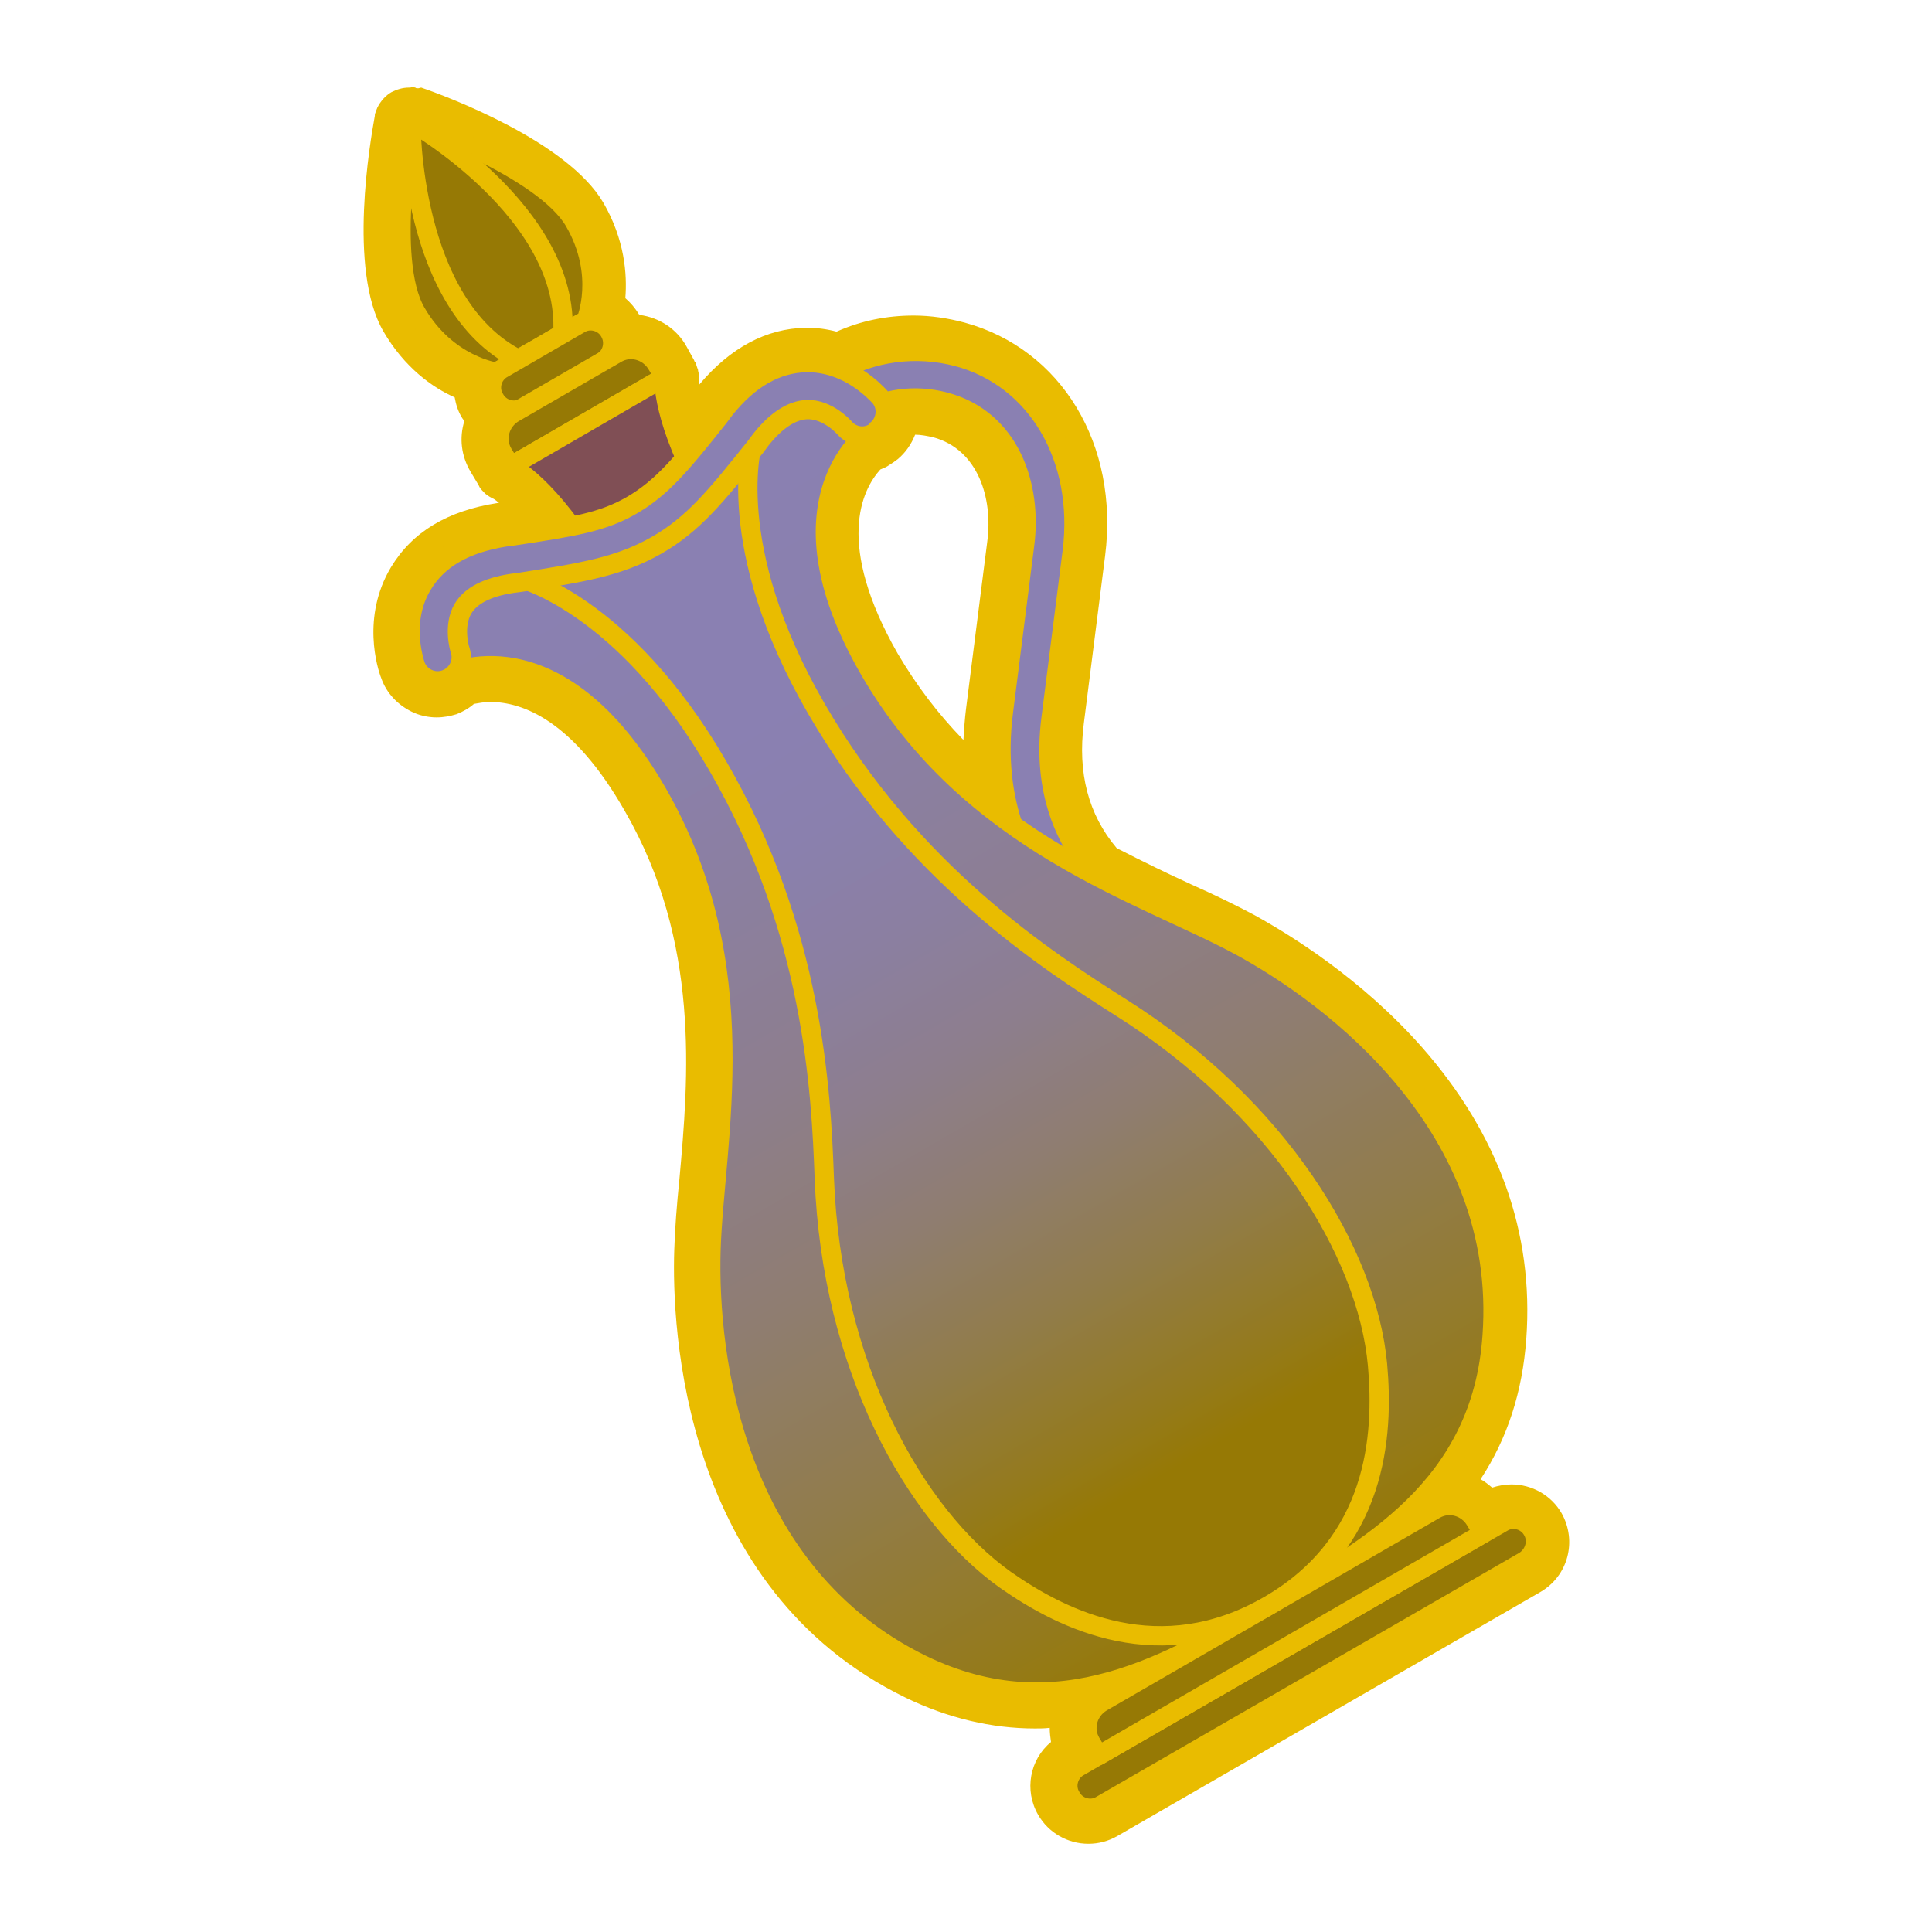 <?xml version="1.0" encoding="utf-8"?>
<!-- Generator: Adobe Illustrator 26.3.1, SVG Export Plug-In . SVG Version: 6.00 Build 0)  -->
<svg version="1.1" id="레이어_1" xmlns="http://www.w3.org/2000/svg" xmlns:xlink="http://www.w3.org/1999/xlink" x="0px"
	 y="0px" viewBox="0 0 300 300" style="enable-background:new 0 0 300 300;" xml:space="preserve">
<style type="text/css">
	.st0{fill:#E9BC00;}
	.st1{fill:#967905;stroke:#E9BC00;stroke-width:3;stroke-linecap:round;stroke-linejoin:round;stroke-miterlimit:10;}
	.st2{fill:#804F55;stroke:#E9BC00;stroke-width:3;stroke-linecap:round;stroke-linejoin:round;stroke-miterlimit:10;}
	.st3{fill:#8A80B2;stroke:#E9BC00;stroke-width:3;stroke-miterlimit:10;}
	.st4{fill:url(#SVGID_1_);stroke:#E9BC00;stroke-width:3;stroke-linecap:round;stroke-linejoin:round;stroke-miterlimit:10;}
	
		.st5{fill:url(#SVGID_00000134953297559224454290000013365922412133309112_);stroke:#E9BC00;stroke-width:3;stroke-linecap:round;stroke-linejoin:round;stroke-miterlimit:10;}
</style>
<g>
	<path class="st0" d="M169,284.4c-2.5,0-4.8-1.3-6-3.5c-1.9-3.3-0.8-7.6,2.5-9.5l0,0c-0.7-1.7-0.7-3.6-0.2-5.3
		c-1.6,0.2-3.1,0.3-4.7,0.3c-6.6,0-12.9-1.5-19.3-4.6c-33.6-16.3-35.1-55.9-34.7-67.6c0.1-3.3,0.4-7,0.8-10.9
		c1.4-15.8,3.3-37.4-8.7-58.3c-8.5-14.8-17-17.9-22.7-17.9c-1.4,0-2.6,0.2-3.4,0.4c-0.7,0.7-1.6,1.2-2.5,1.5
		c-0.8,0.3-1.6,0.4-2.4,0.4c-1.1,0-2.1-0.2-3.1-0.7c-1.7-0.8-3-2.3-3.7-4.1c-0.3-0.8-2.8-8.5,1.4-15.5c2.9-4.9,8-7.9,15.2-9
		c0,0,3.4-0.5,4.3-0.7c-2.7-2.8-4.4-3.8-4.4-3.8c-0.2-0.1-0.5-0.3-0.7-0.5L76.6,75c-0.2-0.2-0.4-0.4-0.5-0.6l0,0
		C76,74.3,76,74.3,76,74.2l-1.2-2c-1.3-2.3-1.4-4.9-0.4-7.2c-0.4-0.4-0.7-0.8-0.9-1.2c-0.6-1.1-0.9-2.2-0.9-3.5
		c-3.2-1.3-7.9-4-11.3-10c-5.3-9.2-1.6-29.7-1.1-32.1V18c0,0,0.1-0.2,0.1-0.3c0.1-0.2,0.1-0.3,0.2-0.4c0.3-0.6,0.8-1.1,1.4-1.5
		c0.5-0.3,1.1-0.5,1.7-0.5c0.1,0,0.2,0,0.3,0s0.2,0,0.3,0c0.1,0,0.4,0.1,0.4,0.1l0.2,0.1c2.2,0.8,21.9,7.8,27.2,17
		c3.4,5.9,3.5,11.3,3,14.8c1,0.6,1.9,1.5,2.5,2.5c0.2,0.3,0.3,0.7,0.5,1c2.8,0.1,5.4,1.6,6.8,4l1.2,2.1l0.1,0.2
		c0.1,0.2,0.2,0.4,0.2,0.6v0.2c0,0.3,0.1,0.5,0.1,0.8v0.1c0,0,0,1.9,1,5.4c0.4-0.5,2.2-2.7,2.2-2.7c4.5-5.6,9.7-8.5,15.4-8.6h0.2
		c1.6,0,3.1,0.2,4.7,0.7c3.8-1.7,7.7-2.6,11.9-2.6c2.5,0,5,0.3,7.4,1c14,3.8,22.4,17.7,20.4,34l-3.3,26c-1.1,8.4,0.9,15.6,5.8,21.3
		c4.2,2.2,8.3,4.1,11.9,5.8c3.6,1.7,6.9,3.2,9.8,4.8c10.3,5.6,43.8,26.6,41.2,63.9c-0.6,8.7-3.3,16.3-8.2,22.9
		c1.7,0.4,3.3,1.4,4.4,2.8l0,0c1.1-0.6,2.3-0.9,3.5-0.9c2.5,0,4.8,1.3,6,3.5c0.9,1.6,1.2,3.5,0.7,5.3s-1.6,3.3-3.2,4.2l-65.7,37.9
		C171.4,284.1,170.2,284.4,169,284.4z M135.6,71.1c-3.3,3.4-8.7,12.6,2.1,31.3c3.7,6.4,8.3,12.1,14,17.2c-0.2-3-0.1-6.2,0.3-9.4
		l3.3-26c1-7.6-1.7-16.2-9.9-18.4c-1.2-0.3-2.4-0.5-3.6-0.5c-0.4,0-0.8,0-1.2,0c-0.3,1.6-1.1,3.1-2.4,4.2c-0.3,0.3-0.7,0.5-1.1,0.7
		C136.6,70.7,136.1,71,135.6,71.1z"/>
	<path class="st0" d="M63.5,17.6L63.5,17.6c0.2,0,0.2,0,0.3,0c0.1,0,0.1,0,0.2,0c0,0,0,0,0.1,0C65,17.9,85.2,25,90.2,33.7
		c3.7,6.4,3.1,12.2,2.4,15c1.2,0.3,2.4,1.1,3.1,2.3c0.4,0.7,0.6,1.4,0.6,2.2c0.5-0.1,0.9-0.2,1.4-0.2c2.1,0,4.2,1.1,5.3,3l1.2,2l0,0
		v0.1c0,0.1,0.1,0.2,0.1,0.3v0.1c0,0.1,0,0.2,0,0.4l0,0c0,0-0.2,3.3,2.3,9.6c1.1-1.3,2.2-2.7,3.5-4.4l1-1.2
		c4.1-5.2,8.8-7.8,13.9-7.9c0.1,0,0.1,0,0.2,0c1.8,0,3.4,0.3,4.8,0.8c3.7-1.8,7.7-2.8,11.7-2.8c2.3,0,4.6,0.3,6.9,0.9
		c13.1,3.5,20.8,16.6,18.9,31.8l-3.3,26c-1.4,11,2.4,18.5,6.5,23.1c4.3,2.3,8.5,4.2,12.3,6c3.5,1.6,6.9,3.2,9.7,4.7
		c10.1,5.4,42.7,25.9,40.1,62c-0.8,11-5,19.1-10.7,25.4c0.8-0.4,1.8-0.6,2.6-0.6c2.1,0,4.2,1.1,5.3,3l0.4,0.7l1.7-1
		c0.8-0.4,1.6-0.7,2.5-0.7c1.7,0,3.4,0.9,4.3,2.5c1.4,2.4,0.6,5.4-1.8,6.8l-65.7,37.9c-0.8,0.4-1.6,0.7-2.5,0.7
		c-1.7,0-3.4-0.9-4.3-2.5c-1.4-2.4-0.6-5.4,1.8-6.8l1.7-1l-0.4-0.7c-1.6-2.8-0.8-6.3,1.8-8.1c-2.9,0.6-5.9,1-9,1
		c-5.8,0-11.9-1.3-18.4-4.4c-32.5-15.8-34-54.3-33.6-65.7c0.1-3.3,0.4-6.9,0.8-10.8c1.4-16.1,3.4-38.1-9-59.5
		c-9.1-15.8-18.5-18.9-24.4-18.9c-1.9,0-3.4,0.3-4.5,0.6c-0.6,0.6-1.2,1.1-2.1,1.4c-0.6,0.2-1.2,0.3-1.7,0.3c-0.8,0-1.5-0.2-2.2-0.5
		c-1.2-0.6-2.2-1.6-2.6-2.9c-0.3-0.8-2.5-7.5,1.2-13.8c2.6-4.4,7.2-7.1,13.7-8.1l1.5-0.2c2.4-0.4,4.5-0.7,6.4-1
		c-4.3-5.4-7.3-7-7.4-7l0,0c-0.1-0.1-0.2-0.1-0.3-0.2l0,0c-0.1-0.1-0.2-0.2-0.2-0.3l0,0c0,0,0,0,0-0.1l-1.2-2
		c-1.3-2.2-1-4.8,0.4-6.7c-0.7-0.4-1.3-1-1.8-1.8c-0.7-1.2-0.8-2.6-0.5-3.8c-2.8-0.8-8-3.2-11.7-9.6c-5-8.7-1-29.8-0.9-30.7
		c0,0,0,0,0-0.1s0-0.1,0-0.2c0,0,0-0.1,0.1-0.1c0.1-0.3,0.3-0.5,0.6-0.7C63,17.6,63.3,17.6,63.5,17.6 M154.4,124.6
		c-0.8-4.1-1.1-8.7-0.4-14l3.3-26c1.1-8.4-2-18.1-11.3-20.6c-1.4-0.4-2.8-0.5-4.2-0.5c-1,0-2.1,0.1-3.1,0.3c0,0.3,0,0.6,0,0.9
		c-0.1,1.4-0.8,2.6-1.8,3.5c-0.2,0.2-0.5,0.4-0.8,0.5c-0.5,0.3-1,0.5-1.6,0.6c-3.3,3.1-10.7,13.3,1.4,34.1
		C141.1,112.4,147.6,119.2,154.4,124.6 M63.5,13.6c-1,0-1.9,0.3-2.7,0.7c-0.9,0.5-1.7,1.4-2.2,2.4c-0.1,0.2-0.1,0.3-0.2,0.5l0,0l0,0
		c0,0.1-0.1,0.2-0.1,0.3c-0.1,0.2-0.1,0.3-0.1,0.5c-0.7,3.9-4.2,23.8,1.3,33.4c3.3,5.7,7.7,8.8,11.1,10.3c0.2,1.1,0.5,2.1,1.1,3.1
		c0.1,0.2,0.3,0.4,0.4,0.6c-0.8,2.6-0.5,5.4,1,7.9l1.2,2l0.1,0.2l0.1,0.2l0,0c0.2,0.3,0.5,0.6,0.8,0.9l0.1,0.1
		c0.4,0.3,0.7,0.5,1.1,0.7c0.1,0,0.4,0.2,1,0.7h-0.2c-7.8,1.2-13.3,4.5-16.6,10c-4.6,7.7-2.1,15.7-1.5,17.2c0.8,2.3,2.5,4.1,4.7,5.2
		c1.2,0.6,2.6,0.9,3.9,0.9c1.1,0,2.1-0.2,3.1-0.5c1-0.4,1.9-0.9,2.7-1.6c0.7-0.1,1.5-0.3,2.5-0.3c5.1,0,12.9,2.9,20.9,16.9
		c11.8,20.4,9.9,41.6,8.5,57.2c-0.4,3.9-0.7,7.7-0.8,11c-0.4,12,1.2,52.6,35.9,69.5c6.6,3.2,13.4,4.8,20.1,4.8c0.8,0,1.5,0,2.3-0.1
		c0,0.8,0.1,1.5,0.2,2.2c-3.3,2.7-4.2,7.5-2,11.3c1.6,2.8,4.6,4.5,7.8,4.5c1.6,0,3.1-0.4,4.5-1.2l65.7-37.9
		c4.3-2.5,5.7-7.9,3.3-12.2c-1.6-2.8-4.6-4.5-7.8-4.5c-1,0-2.1,0.2-3,0.5c-0.6-0.5-1.2-1-1.8-1.3c4.2-6.4,6.5-13.6,7.1-21.8
		c1.2-16.5-4.3-31.8-16.3-45.4c-9.4-10.6-20.3-17.3-25.9-20.4c-3-1.6-6.3-3.2-9.9-4.8c-3.5-1.6-7.4-3.5-11.5-5.6
		c-4.4-5.2-6.1-11.7-5.1-19.4l3.3-26c2.2-17.3-6.8-32.1-21.8-36.2c-2.6-0.7-5.3-1.1-7.9-1.1c-4.2,0-8.2,0.8-12,2.5
		c-1.5-0.4-3-0.6-4.5-0.6h-0.3c-6.1,0.1-11.7,3.1-16.5,8.8c0-0.4-0.1-0.7-0.1-0.8v-0.3v-0.2c0-0.3,0-0.5-0.1-0.8
		c0-0.1,0-0.2-0.1-0.4c-0.1-0.3-0.2-0.6-0.3-0.9c0,0,0-0.1-0.1-0.1c-0.1-0.1-0.1-0.3-0.2-0.4l-1.1-2c-1.5-2.7-4.2-4.5-7.3-4.9
		c0,0,0-0.1-0.1-0.1c-0.6-1-1.3-1.8-2.1-2.5c0.3-3.7-0.1-9.1-3.4-14.8c-5.6-9.6-24.5-16.6-28.3-17.9L65,13.7h-0.2
		c-0.1,0-0.2,0-0.3-0.1l0,0l0,0c-0.1,0-0.3-0.1-0.5-0.1C63.8,13.6,63.7,13.6,63.5,13.6L63.5,13.6z M136.7,72.9
		c0.5-0.2,1-0.4,1.4-0.7c0.5-0.3,0.9-0.6,1.3-0.9c1.2-1,2.1-2.3,2.7-3.8c0.9,0,1.9,0.2,2.8,0.4c7,1.9,9.3,9.5,8.4,16.2l-3.3,26
		c-0.2,1.6-0.3,3.2-0.4,4.8c-4-4.1-7.3-8.5-10.2-13.4C129.7,84.5,133.8,76.1,136.7,72.9L136.7,72.9z"/>
</g>
<path class="st1" d="M84,53.8l7-4c0,0,3-7.1-1.8-15.4S63.9,18.9,63.9,18.9s-4.1,21.3,0.7,29.6c4.8,8.3,12.5,9.3,12.5,9.3L84,53.8z"
	/>
<path class="st1" d="M84,53.8l3.4-2c1.1-18.9-23.6-32.9-23.6-32.9s-0.2,28.4,16.7,36.9C80.6,55.7,84,53.8,84,53.8z"/>
<path class="st1" d="M93.4,56.3l-11.9,6.9c-1.6,1-3.8,0.4-4.7-1.3l0,0c-1-1.6-0.4-3.8,1.3-4.7L90,50.3c1.6-1,3.8-0.4,4.7,1.3l0,0
	C95.6,53.2,95.1,55.3,93.4,56.3z"/>
<path class="st1" d="M103.2,58.6L79.3,72.4l-1.2-2c-1.3-2.2-0.5-5,1.7-6.3l15.9-9.2c2.2-1.3,5-0.5,6.3,1.7L103.2,58.6z"/>
<path class="st2" d="M79.3,72.4c0,0,6.1,2.9,13.5,15.7l8.6-5l8.6-5c-7.4-12.8-6.9-19.5-6.9-19.5L79.3,72.4z"/>
<g>
	<path class="st3" d="M176.4,149.6c-0.2-0.1-24.2-10.5-20.6-39l3.3-26c1.2-9.1-2.2-19.5-12.4-22.2c-4.6-1.2-9.3-0.6-13.4,1.8
		c-4.1,2.4-7,6.2-8.3,10.8l-7-1.9c1.7-6.5,5.9-11.9,11.7-15.2c5.8-3.3,12.5-4.2,19-2.5c12.3,3.3,19.6,15.7,17.8,30.2l-3.3,26
		c-2.9,22.8,15.4,31,16.2,31.3L176.4,149.6z"/>
</g>
<linearGradient id="SVGID_1_" gradientUnits="userSpaceOnUse" x1="97.957" y1="77.912" x2="196.978" y2="249.421">
	<stop  offset="0" style="stop-color:#8A80B2"/>
	<stop  offset="0.147" style="stop-color:#8A80AE"/>
	<stop  offset="0.299" style="stop-color:#8B7FA1"/>
	<stop  offset="0.454" style="stop-color:#8D7E8D"/>
	<stop  offset="0.611" style="stop-color:#8F7D70"/>
	<stop  offset="0.769" style="stop-color:#917C4A"/>
	<stop  offset="0.926" style="stop-color:#947A1D"/>
	<stop  offset="1" style="stop-color:#967905"/>
</linearGradient>
<path class="st4" d="M197,249.4c15.3-8.8,33.1-18.4,34.7-42c2.3-32.3-24.5-52.6-39.3-60.6S150.6,131,135,104s0.4-37.3,0.4-37.3
	s-8.7-10.3-18.5,1.9c-6.5,8.1-9.8,12.4-15.3,15.6s-10.9,3.9-21.2,5.5c-15.4,2.4-10.9,15-10.9,15S86.4,96,102,123s8.9,54.3,8.4,71.1
	s3.7,50.2,32.8,64.4C164.5,268.8,181.7,258.2,197,249.4z"/>
<path class="st1" d="M236.7,242.4L171,280.3c-1.6,1-3.8,0.4-4.7-1.3l0,0c-1-1.6-0.4-3.8,1.3-4.7l65.7-37.9c1.6-1,3.8-0.4,4.7,1.3
	l0,0C238.9,239.3,238.3,241.4,236.7,242.4z"/>
<path class="st1" d="M230.3,238.1l-59.7,34.5l-1.2-2c-1.3-2.2-0.5-5,1.7-6.3l51.7-29.9c2.2-1.3,5-0.5,6.3,1.7L230.3,238.1z"/>
<linearGradient id="SVGID_00000131338436193494982050000017976999868664112555_" gradientUnits="userSpaceOnUse" x1="117.387" y1="111.456" x2="184.102" y2="227.011">
	<stop  offset="0" style="stop-color:#8A80B2"/>
	<stop  offset="0.147" style="stop-color:#8A80AE"/>
	<stop  offset="0.299" style="stop-color:#8B7FA1"/>
	<stop  offset="0.454" style="stop-color:#8D7E8D"/>
	<stop  offset="0.611" style="stop-color:#8F7D70"/>
	<stop  offset="0.769" style="stop-color:#917C4A"/>
	<stop  offset="0.926" style="stop-color:#947A1D"/>
	<stop  offset="1" style="stop-color:#967905"/>
</linearGradient>
<path style="fill:url(#SVGID_00000131338436193494982050000017976999868664112555_);stroke:#E9BC00;stroke-width:3;stroke-linecap:round;stroke-linejoin:round;stroke-miterlimit:10;" d="
	M80.4,89.7c10.3-1.6,15.7-2.3,21.2-5.5c5.5-3.2,8.8-7.5,15.3-15.6c0,0-4.9,16,9.9,41.5s35.7,39,47.2,46.3
	c24.6,15.5,38.3,38.1,39.9,55.5c1,11.1-0.1,27.7-16.9,37.4c-16.8,9.7-31.8,2.4-40.9-4c-14.2-10.1-27-33.3-28.1-62.3
	c-0.5-13.6-1.7-38.4-16.5-64S80.4,89.7,80.4,89.7z"/>
<g>
	<path class="st3" d="M135.7,67.2c-1.5,0.9-3.4,0.6-4.6-0.8c-0.1-0.1-2.6-2.9-5.8-2.8c-2.3,0.1-4.7,1.6-7.1,4.6l-0.9,1.2
		c-6,7.5-9.6,12-15.4,15.3s-11.5,4.2-21,5.7l-1.5,0.2c-3.8,0.6-6.3,1.9-7.5,3.9c-1.6,2.7-0.5,6.3-0.5,6.3c0.7,1.9-0.3,4-2.2,4.7
		c-1.9,0.7-4-0.3-4.7-2.2c-0.2-0.7-2.3-6.9,1.1-12.5c2.4-4,6.6-6.4,12.7-7.4l1.5-0.2c9.2-1.4,13.8-2.1,18.4-4.8s7.6-6.3,13.4-13.6
		l0.9-1.2c3.8-4.8,8.1-7.2,12.7-7.3c6.6-0.1,10.9,4.8,11.4,5.3c1.3,1.5,1.1,3.8-0.4,5.1C136.1,67,135.9,67.1,135.7,67.2z"/>
</g>
</svg>
